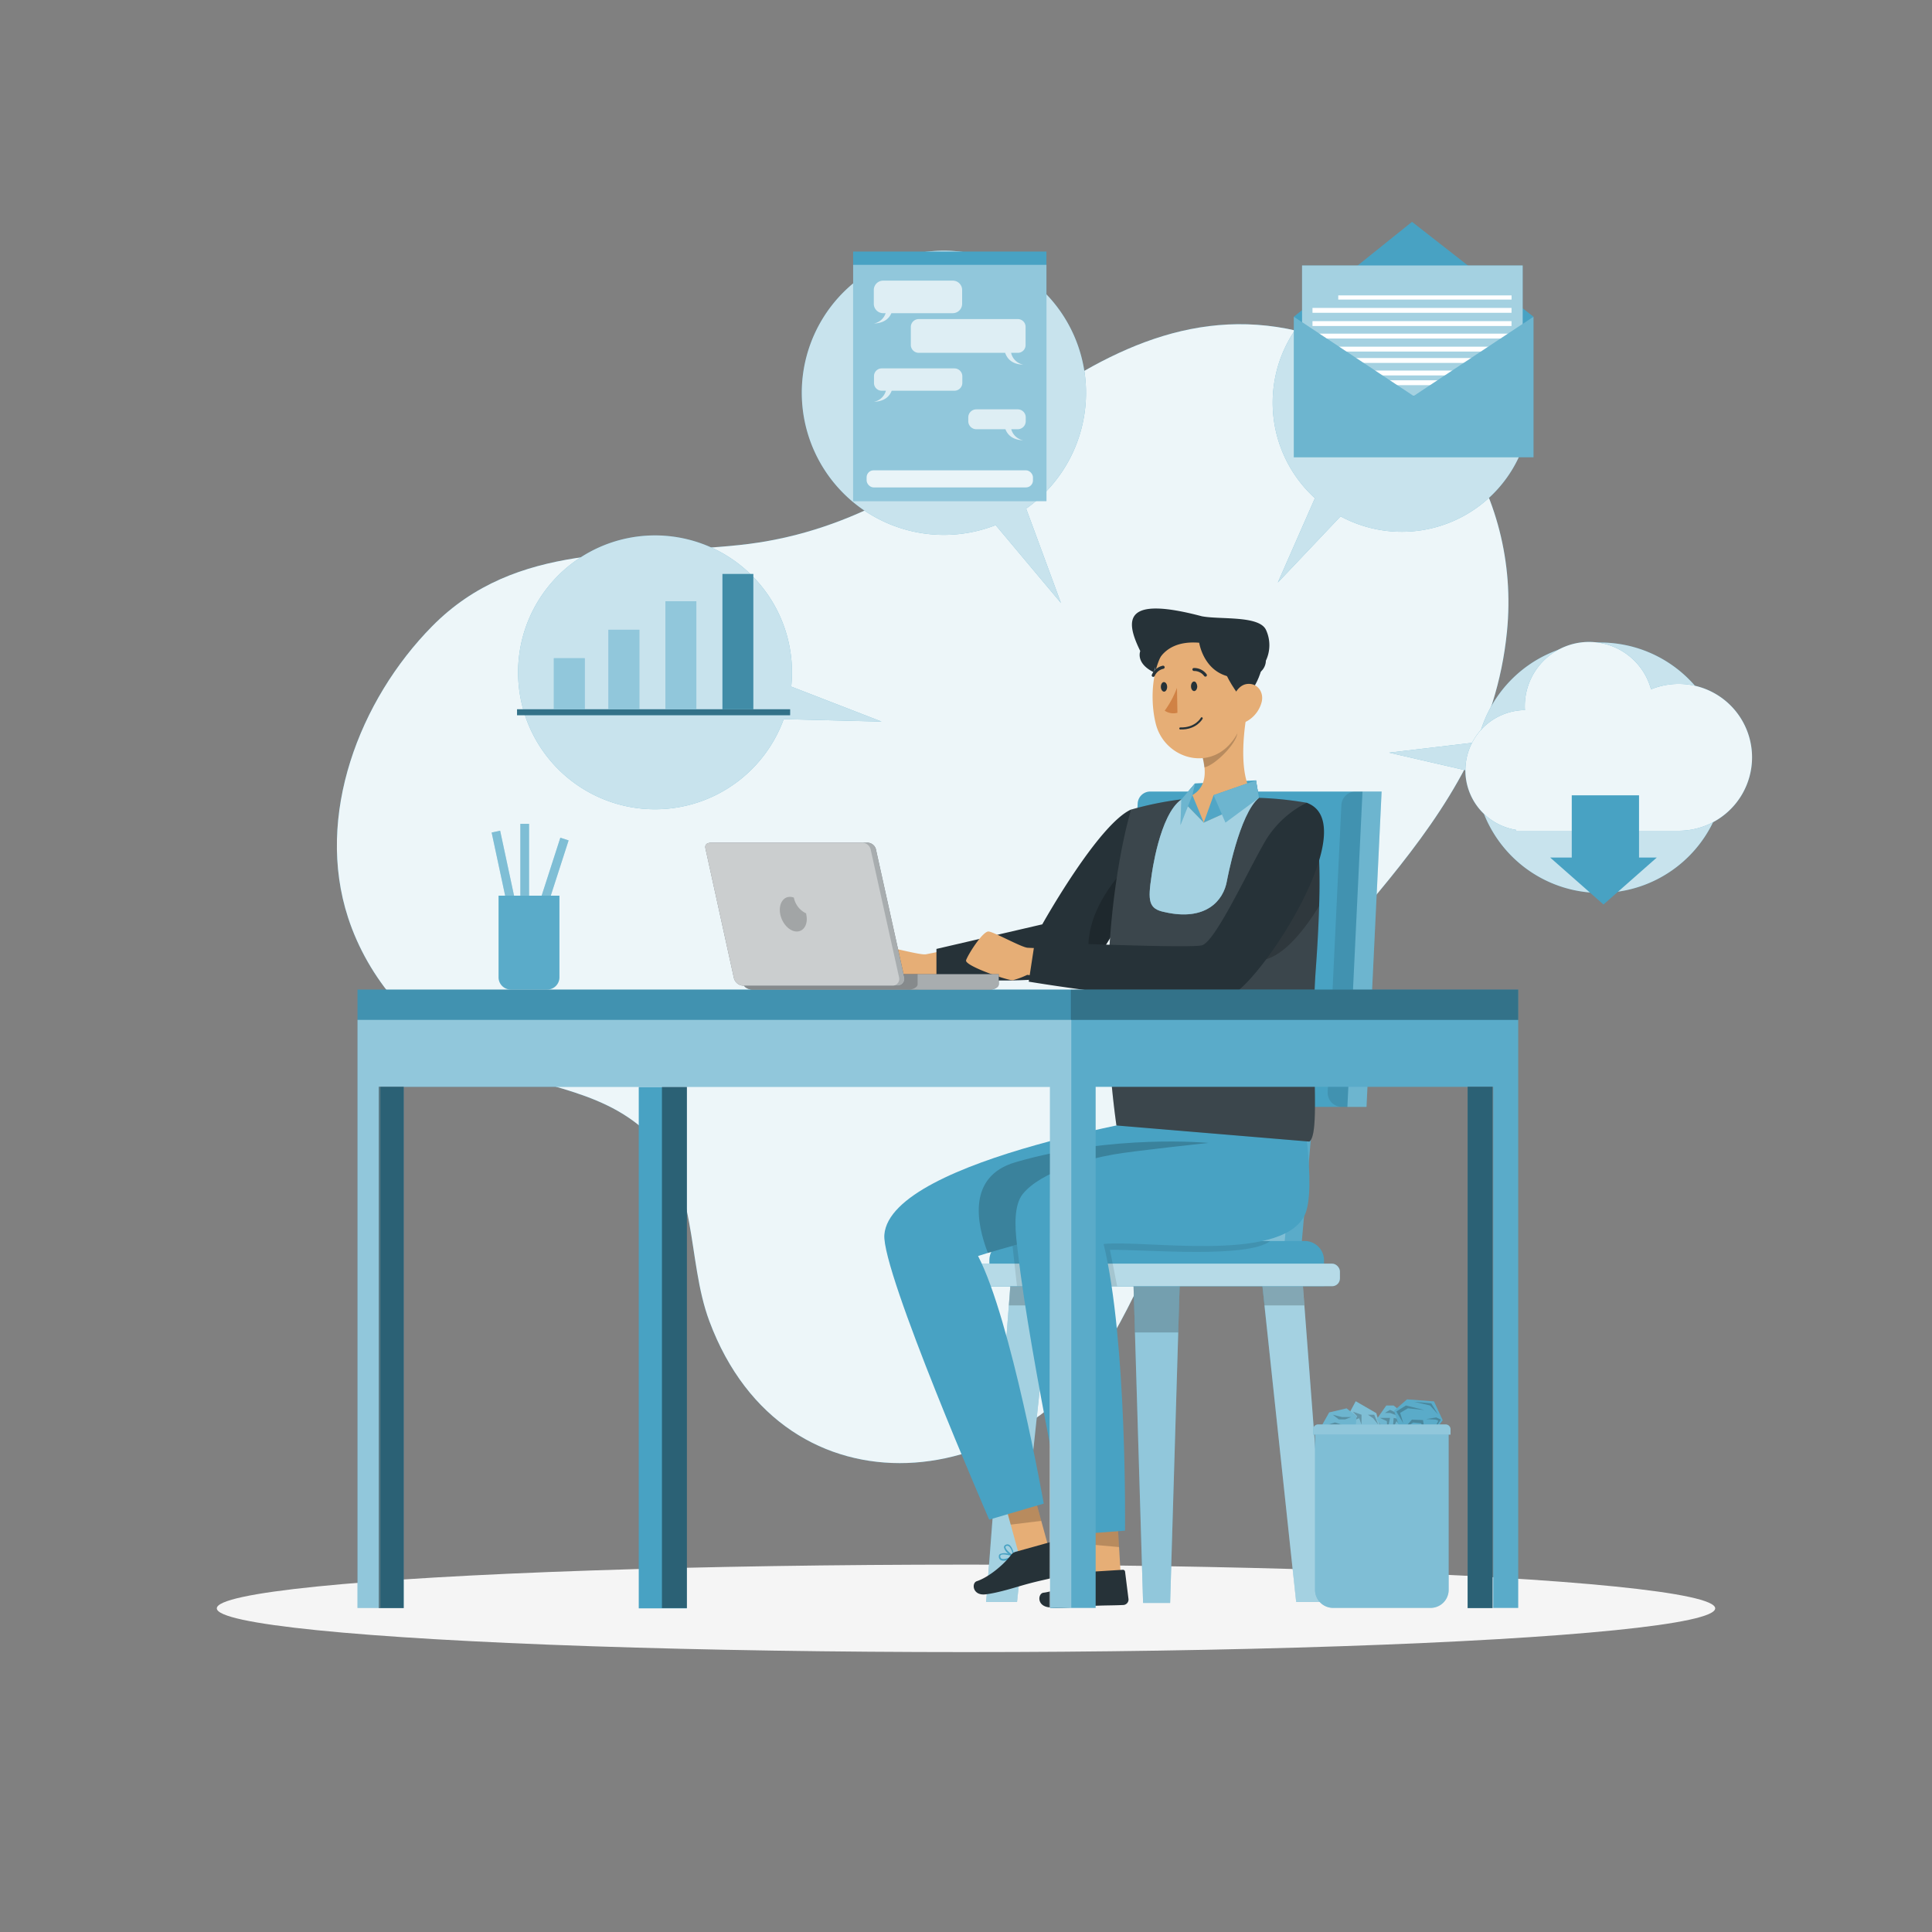 <svg xmlns="http://www.w3.org/2000/svg" viewBox="0 0 500 500"><rect x="0" y="0" width="500" height="500" fill="#808080" stroke="none"/><g id="freepik--background-simple--inject-27"><path d="M335.81,85.65C371.43,94,393.6,127.52,390,163.48c-5.13,51.86-51.66,78.54-73.77,121.62-9.58,18.69-16.38,38.76-26.41,57.25C265.35,387.56,203,394,183.58,341.91c-6-16.1-2.64-36-16.11-48.82-12.48-11.84-30.41-12-45.31-18.92-15.06-7-26.94-20.94-32.07-36.66-8.61-26.36,2.9-56.34,21.76-75.45,21.77-22.06,51.31-18,79.44-21,27.77-2.89,48.45-16.35,70.26-32.45C283.65,92.33,307.45,79,335.81,85.65Z" style="fill:#48A2C3"></path><path d="M335.81,85.65C371.43,94,393.6,127.52,390,163.48c-5.13,51.86-51.66,78.54-73.77,121.62-9.58,18.69-16.38,38.76-26.41,57.25C265.35,387.56,203,394,183.58,341.91c-6-16.1-2.64-36-16.11-48.82-12.48-11.84-30.41-12-45.31-18.92-15.06-7-26.94-20.94-32.07-36.66-8.61-26.36,2.9-56.34,21.76-75.45,21.77-22.06,51.31-18,79.44-21,27.77-2.89,48.45-16.35,70.26-32.45C283.65,92.33,307.45,79,335.81,85.65Z" style="fill:#fff;opacity:0.9;isolation:isolate"></path></g><g id="freepik--Shadow--inject-27"><ellipse id="freepik--path--inject-27" cx="250" cy="416.24" rx="193.89" ry="11.32" style="fill:#f5f5f5"></ellipse></g><g id="freepik--Character--inject-27"><polygon points="304 276.14 298.3 327.02 336.4 327.02 340.9 276.14 304 276.14" style="fill:#48A2C3"></polygon><polygon points="304 276.14 298.3 327.02 331.97 327.02 336.47 276.14 304 276.14" style="fill:#fff;opacity:0.3"></polygon><polygon points="336.47 276.14 331.97 327.02 336.4 327.02 340.9 276.14 336.47 276.14" style="fill:#fff;opacity:0.1"></polygon><path d="M353.65,286.46H294.09a3.26,3.26,0,0,1-3.26-3.41l3.6-75.1a3.25,3.25,0,0,1,3.25-3.1h59.88Z" style="fill:#48A2C3"></path><polygon points="352.61 204.85 348.7 286.46 353.65 286.46 357.56 204.85 352.61 204.85" style="fill:#fff;opacity:0.2"></polygon><path d="M347.15,208.34l-3.55,74.28a3.67,3.67,0,0,0,3.66,3.84h1.44l3.91-81.61h-1.79A3.68,3.68,0,0,0,347.15,208.34Z" style="opacity:0.1"></path><polygon points="293.24 328.84 293.71 344.41 295.83 414.84 302.83 414.84 304.94 344.41 305.41 328.84 293.24 328.84" style="fill:#48A2C3"></polygon><polygon points="293.24 328.84 293.71 344.41 295.83 414.84 302.83 414.84 304.94 344.41 305.41 328.84 293.24 328.84" style="fill:#fff;opacity:0.4;isolation:isolate"></polygon><polygon points="293.24 328.84 293.71 344.84 304.94 344.84 305.41 328.84 293.24 328.84" style="opacity:0.2;isolation:isolate"></polygon><polygon points="255.22 414.59 261.69 329.94 272.26 329.94 263.21 414.59 255.22 414.59" style="fill:#48A2C3"></polygon><polygon points="263.23 414.59 255.23 414.59 261.1 337.54 261.69 329.84 272.26 329.84 271.44 337.54 263.23 414.59" style="fill:#fff;opacity:0.5;isolation:isolate"></polygon><polygon points="272.26 329.84 271.44 337.84 261.1 337.84 261.69 329.84 272.26 329.84" style="opacity:0.2;isolation:isolate"></polygon><polygon points="335.45 414.59 326.39 329.94 336.96 329.94 343.43 414.59 335.45 414.59" style="fill:#48A2C3"></polygon><polygon points="335.43 414.59 327.21 337.54 326.4 329.84 336.97 329.84 337.55 337.54 343.42 414.59 335.43 414.59" style="fill:#fff;opacity:0.5;isolation:isolate"></polygon><polygon points="326.4 329.84 327.21 337.84 337.55 337.84 336.97 329.84 326.4 329.84" style="opacity:0.2;isolation:isolate"></polygon><path d="M256,321.18h86.6a0,0,0,0,1,0,0v6.69a5,5,0,0,1-5,5H261a5,5,0,0,1-5-5v-6.69A0,0,0,0,1,256,321.18Z" transform="translate(598.65 654.04) rotate(-180)" style="fill:#48A2C3"></path><rect x="251.88" y="327.02" width="94.9" height="5.84" rx="2.01" transform="translate(598.65 659.89) rotate(180)" style="fill:#48A2C3"></rect><rect x="251.88" y="327.02" width="94.9" height="5.84" rx="2.01" transform="translate(598.65 659.89) rotate(180)" style="fill:#fff;opacity:0.6;isolation:isolate"></rect><path d="M328.73,321.18H314.08L285.13,320l.46,1.92-22.4.18-1.15.32,1.15,10.44h25.93l-1.87-9.41C297.29,323.39,322.8,325.71,328.73,321.18Z" style="opacity:0.1"></path><path d="M269.62,240.71s-28.39,6-30,6.26-9.2-2-10.66-1.79-3.85,7.06-4,8.59,11.91,2.66,13,2.24a20.65,20.65,0,0,0,3.31-2.21l29.69-3.13Z" style="fill:#e6ae76"></path><polygon points="325.05 201.96 309.28 202.75 305.73 206.92 325.81 206.48 325.05 201.96" style="fill:#48A2C3"></polygon><path d="M294.44,227.6s-.28.76-.79,2-1.29,3.13-2.24,5.19c-2.3,5-5.64,11.36-9.13,14.79a9.4,9.4,0,0,1-3.1,2.16c-3.72,1.43-12.87,2.1-21.2,2s-15.63.68-15.63.68v-8.84l27.39-6.36s14.44-25.87,23-29.73Z" style="fill:#263238"></path><path d="M293.65,229.61c-.52,1.3-1.29,3.13-2.24,5.19-2.3,5-5.64,11.36-9.13,14.79-3.55-13.08,9.58-25.53,9.58-25.53Z" style="opacity:0.2;isolation:isolate"></path><polygon points="290.11 408.88 282.15 407.78 281.04 388.85 289 389.95 290.11 408.88" style="fill:#e6ae76"></polygon><polygon points="289 389.95 281.04 388.86 281.68 399.68 289.62 400.38 289 389.95" style="opacity:0.2;isolation:isolate"></polygon><path d="M289.79,297.56l1.95-12.18,44.66-2.67s4.75,25.34,1.1,32.09c-6.52,12.05-41.62,6-51.89,7.15,6.14,25.11,5.54,74.18,5.54,74.18l-14.67,1.12s-11.29-52.87-13.57-78C261.37,302.3,275.41,302.72,289.79,297.56Z" style="fill:#48A2C3"></path><polygon points="271.74 401.81 263.72 402.39 258.69 384.1 266.7 383.52 271.74 401.81" style="fill:#e6ae76"></polygon><path d="M262.63,402.67l-.13,0h0c0-.12-.4-2.36-1.38-2.9a.93.93,0,0,0-.8,0,.7.7,0,0,0-.49.73,3,3,0,0,0,1.19,1.63,3.24,3.24,0,0,0-2.25.06.7.7,0,0,0-.27.62,1,1,0,0,0,.5.95,2.1,2.1,0,0,0,1.56,0,9.42,9.42,0,0,0,2-.84.06.06,0,0,0,.07,0s0,0,0-.06A.11.11,0,0,0,262.63,402.67Zm-2.41-2.24c0-.11,0-.25.27-.36l.09,0a.55.55,0,0,1,.43.06c.58.31,1,1.52,1.17,2.26l-.18-.05C261.21,401.87,260.29,401,260.22,400.43Zm-1.05,2.93a.69.69,0,0,1-.31-.6.34.34,0,0,1,.14-.31c.45-.34,1.92-.05,3,.27C260.67,403.38,259.64,403.62,259.17,403.36Z" style="fill:#48A2C3"></path><polygon points="266.7 383.52 258.69 384.11 261.57 394.57 269.48 393.6 266.7 383.52" style="opacity:0.2;isolation:isolate"></polygon><path d="M256,393.28l14.12-4.15s-8.43-47.58-17-64.08c.64-.21,1.49-.48,2.54-.79,1.89-.57,4.4-1.28,7.35-2.1,20.52-5.69,62.11-16.36,62.11-16.36l-19-17.73s-75.68,11.54-77.25,31.48C228.12,329.14,256,393.28,256,393.28Z" style="fill:#48A2C3"></path><path d="M255.66,324.26c1.89-.57,4.58-1.33,7.53-2.15-.59-4.84-.78-10.34,1.55-13.17,4.63-5.64,16.54-8.95,23.32-10.15,5.67-1,24.72-3,24.72-3s-24.72-2.37-50,5C250.3,304.45,252.73,316.66,255.66,324.26Z" style="opacity:0.2;isolation:isolate"></path><path d="M338.88,295.44c3-2.29.11-23.59,1.64-44.55,2.33-31.89,0-42.14-2.35-43.13a88.89,88.89,0,0,0-13.12-1.3,166.05,166.05,0,0,0-19.32.41,86,86,0,0,0-13,2.65s-10.52,33.49-3.8,81.75Z" style="fill:#263238"></path><path d="M338.88,295.44c3-2.29.11-23.59,1.64-44.55,2.33-31.89,0-42.14-2.35-43.13a88.89,88.89,0,0,0-13.12-1.3,166.05,166.05,0,0,0-19.32.41,86,86,0,0,0-13,2.65s-10.52,33.49-3.8,81.75Z" style="fill:#fff;opacity:0.1"></path><path d="M322.67,184.8c-1.09,6.24-2.06,17.65,2.38,21.71a20,20,0,0,1-14,6.35c-8,.35-5.31-5.94-5.31-5.94,6.9-1.8,6.61-6.94,5.3-11.75Z" style="fill:#e6ae76"></path><path d="M317.93,189,311,195.17a20.89,20.89,0,0,1,.67,3.42c2.64-.44,8.32-6.08,8.55-8.86C320.39,188.61,318.2,190.13,317.93,189Z" style="opacity:0.2;isolation:isolate"></path><path d="M307.55,168.65c3.45,2.34,1.88,6.31-5.92,12.51-3.17-4.11-3.7-12.08-1.18-14.09S304.54,166.63,307.55,168.65Z" style="fill:#263238"></path><path d="M322.38,175.08c-.38,8.43-.17,13.37-4.34,17.77-6.29,6.6-16.74,2.93-18.9-5.44-1.92-7.52-1-20,7.19-23.53a11.51,11.51,0,0,1,16.05,11.2Z" style="fill:#e6ae76"></path><path d="M309.85,177.6c0,.69-.35,1.25-.8,1.25s-.81-.53-.82-1.22.34-1.24.78-1.26S309.79,176.93,309.85,177.6Z" style="fill:#263238"></path><path d="M302.06,177.74c0,.69-.35,1.25-.79,1.26s-.83-.54-.84-1.23.34-1.25.79-1.25S302.05,177.06,302.06,177.74Z" style="fill:#263238"></path><path d="M304.6,178a24.64,24.64,0,0,1-3.17,5.92,4,4,0,0,0,3.29.55Z" style="fill:#d08245"></path><path d="M311.93,175.11a.4.4,0,0,0,.26-.06.41.41,0,0,0,.07-.57,4,4,0,0,0-3.3-1.6.38.38,0,0,0-.37.4v0a.43.43,0,0,0,.44.37h0a3.17,3.17,0,0,1,2.59,1.29A.41.41,0,0,0,311.93,175.11Z" style="fill:#263238"></path><path d="M298.47,175.18a.42.42,0,0,0,.36-.24,3.2,3.2,0,0,1,2.23-1.85.42.42,0,0,0,.35-.46.42.42,0,0,0-.45-.35,4,4,0,0,0-2.86,2.33.4.4,0,0,0,.19.53h0A.47.47,0,0,0,298.47,175.18Z" style="fill:#263238"></path><path d="M318.9,167.68c-3.92,1.41-3.36,5.65,2.68,13.57,4.08-3.21,6.55-10.83,4.59-13.38S322.31,166.45,318.9,167.68Z" style="fill:#263238"></path><path d="M326.5,181.75a8,8,0,0,1-3.73,4.86c-2.45,1.38-4.34-.65-4.22-3.31.1-2.39,1.51-6,4.23-6.29S327.17,179.23,326.5,181.75Z" style="fill:#e6ae76"></path><path d="M311,185.89s-1.46,2.76-5.54,2.63" style="fill:none;stroke:#263238;stroke-linecap:round;stroke-linejoin:round;stroke-width:0.526px"></path><path d="M310.35,166.34s1.25,8.44,9.38,9S327.6,171,327.6,171a9.36,9.36,0,0,0,0-8.06c-1.87-3.7-11.83-2.55-16.56-3.45-20.11-5.33-20,.75-15.94,9,0,0-1.32,3.15,3.56,5.52C298.66,174,299.59,165.45,310.35,166.34Z" style="fill:#263238"></path><path d="M296.52,246.1s-29-.66-30.64-.83-8.5-4-10-4.2-5.38,6-5.86,7.44,11,5.33,12.1,5.17a20.69,20.69,0,0,0,3.73-1.39l29.61,3.81Z" style="fill:#e6ae76"></path><path d="M341.39,234.48s0,0,0,0c-4.31,7-10.34,14.45-16.35,14.1-6.29-.37,0-13.21,6.81-24.39a15.72,15.72,0,0,1,.67,1.57c1.53,4.28,6.2-1,8.58-7.88A149,149,0,0,1,341.39,234.48Z" style="opacity:0.2;isolation:isolate"></path><path d="M262.93,401.58l8.68-2.42a.56.56,0,0,1,.72.36h0l2.34,6.76a1.42,1.42,0,0,1-1,1.75c-3,.79-4.54,1-8.37,2.06-2.35.65-6.92,2.15-10.27,2.53s-3.64-2.94-2.25-3.4c3.27-1.09,7.2-4.51,8.9-6.83A2.26,2.26,0,0,1,262.93,401.58Z" style="fill:#263238"></path><path d="M281.35,407.8h0c0-.14-.13-2.41-1-3.14a1.22,1.22,0,0,0-.89-.21.78.78,0,0,0-.68.61,2.8,2.8,0,0,0,.79,1.84,3.28,3.28,0,0,0-2.23-.41.68.68,0,0,0-.4.56,1,1,0,0,0,.29,1,2.21,2.21,0,0,0,1.53.3,10.61,10.61,0,0,0,2.09-.42H281s0,0,0-.06.2,0,.2-.08l.17,0Zm-2.21-2.67c0-.11.07-.24.34-.29h.09a.56.56,0,0,1,.41.14,4.17,4.17,0,0,1,.68,2.46l-.17-.09A3.78,3.78,0,0,1,279.14,405.13Zm-1.64,2.65a.65.65,0,0,1-.17-.65.34.34,0,0,1,.19-.28c.51-.23,1.89.35,2.86.89C279,408.11,277.9,408.13,277.5,407.78Z" style="fill:#48A2C3"></path><path d="M281.55,406.82l9-.56a.56.56,0,0,1,.62.51h0l.89,7.1a1.42,1.42,0,0,1-1.31,1.5c-3.15.15-4.66.06-8.62.27-2.43.15-7.22.67-10.57.34s-2.95-3.63-1.5-3.79c3.44-.39,8-2.91,10.14-4.83A2.23,2.23,0,0,1,281.55,406.82Z" style="fill:#263238"></path><path d="M338.17,207.76a25.82,25.82,0,0,0-11.25,10.84c-4.58,8.08-12.53,25.2-15.88,26.05s-43.24-.87-43.24-.87l-1.57,10.27s44.57,7.49,52.66,3.35S353,213.1,338.17,207.76Z" style="fill:#263238"></path><path d="M305.73,206.92c-5.7,3.94-7.7,19.68-7.7,19.68-1,6.6-.79,8.63,3.4,9.45,10.46,2.4,15.2-2.81,16.1-8.1,0,0,3.2-17.39,8.29-21.47l-14.29,6.4Z" style="fill:#fff;opacity:0.3"></path><path d="M305.73,206.92c-5.7,3.94-7.7,19.68-7.7,19.68-1,6.6-.79,8.63,3.4,9.45,10.46,2.4,15.2-2.81,16.1-8.1,0,0,3.2-17.39,8.29-21.47l-14.29,6.4Z" style="fill:#48A2C3"></path><path d="M305.73,206.92c-5.7,3.94-7.7,19.68-7.7,19.68-1,6.6-.79,8.63,3.4,9.45,10.46,2.4,15.2-2.81,16.1-8.1,0,0,3.2-17.39,8.29-21.47l-14.29,6.4Z" style="fill:#fff;opacity:0.5"></path><polygon points="311.53 212.88 314.08 205.79 325.05 201.96 325.81 206.48 311.53 212.88" style="fill:#48A2C3"></polygon><polygon points="311.53 212.88 314.08 205.79 325.05 201.96 325.81 206.48 311.53 212.88" style="fill:#fff;opacity:0.05"></polygon><polygon points="314.08 205.79 317.15 212.88 325.81 206.48 325.05 201.96 314.08 205.79" style="fill:#48A2C3"></polygon><polygon points="314.08 205.79 317.15 212.88 325.81 206.48 325.05 201.96 314.08 205.79" style="fill:#fff;opacity:0.2"></polygon><polygon points="311.53 212.88 308.59 205.77 309.28 202.75 305.73 206.92 311.53 212.88" style="fill:#48A2C3"></polygon><polygon points="311.53 212.88 308.59 205.77 309.28 202.75 305.73 206.92 311.53 212.88" style="fill:#fff;opacity:0.05"></polygon><polygon points="308.59 205.77 305.5 213.55 305.73 206.92 309.28 202.75 308.59 205.77" style="fill:#48A2C3"></polygon><polygon points="308.59 205.77 305.5 213.55 305.73 206.92 309.28 202.75 308.59 205.77" style="fill:#fff;opacity:0.2"></polygon></g><g id="freepik--Desk--inject-27"><rect x="129.17" y="215.01" width="2.25" height="18.58" transform="translate(-44.07 32.24) rotate(-12.08)" style="fill:#48A2C3"></rect><rect x="129.17" y="215.01" width="2.25" height="18.58" transform="translate(-44.07 32.24) rotate(-12.08)" style="fill:#fff;opacity:0.3"></rect><rect x="134.67" y="213.21" width="2.25" height="18.58" style="fill:#48A2C3"></rect><rect x="134.67" y="213.21" width="2.25" height="18.58" style="fill:#fff;opacity:0.3"></rect><rect x="142.1" y="216.7" width="2.25" height="18.58" transform="translate(76.31 -33.06) rotate(17.88)" style="fill:#48A2C3"></rect><rect x="142.1" y="216.7" width="2.25" height="18.58" transform="translate(76.31 -33.06) rotate(17.88)" style="fill:#fff;opacity:0.3"></rect><path d="M129,231.8h15.78a0,0,0,0,1,0,0v21.13a3.17,3.17,0,0,1-3.17,3.17H132.2a3.17,3.17,0,0,1-3.17-3.17V231.8A0,0,0,0,1,129,231.8Z" style="fill:#48A2C3"></path><path d="M129,231.8h15.78a0,0,0,0,1,0,0v21.13a3.17,3.17,0,0,1-3.17,3.17H132.2a3.17,3.17,0,0,1-3.17-3.17V231.8A0,0,0,0,1,129,231.8Z" style="fill:#fff;opacity:0.1"></path><polygon points="350.86 362.64 349.29 365.57 349.29 368.42 352.66 369.62 357.16 369.17 356.19 365.72 350.86 362.64" style="fill:#48A2C3"></polygon><polygon points="350.86 362.64 349.29 365.57 349.29 368.42 352.66 369.62 357.16 369.17 356.19 365.72 350.86 362.64" style="fill:#fff;opacity:0.3"></polygon><polygon points="350.11 365.34 352.36 366.13 352.36 368.72 351.76 367.03 350.71 367.44 351.24 366.54 350.11 365.34" style="fill:#263238;opacity:0.3"></polygon><polygon points="354.01 366.13 355.65 366.13 356.71 368.72 355.36 367.03 354.01 366.13" style="fill:#263238;opacity:0.3"></polygon><polygon points="345.28 371.75 341.9 369.24 344 365.53 348.5 364.48 351.05 366.5 350.6 371.75 345.28 371.75" style="fill:#48A2C3"></polygon><polygon points="345.28 371.75 341.9 369.24 344 365.53 348.5 364.48 351.05 366.5 350.6 371.75 345.28 371.75" style="fill:#fff;opacity:0.2"></polygon><polygon points="342.58 369.06 345.5 368.12 348.35 369.06 350.15 371.38 347.38 369.62 345.43 370.18 345.43 368.75 342.58 369.06" style="fill:#263238;opacity:0.3"></polygon><polygon points="344.9 366.13 346.48 367.33 348.13 367.33 349.7 366.73 347.3 366.73 344.9 366.13" style="fill:#263238;opacity:0.3"></polygon><polygon points="358.77 363.75 356.29 367.27 358.77 371.1 360.94 370.57 363.87 370.65 365.07 367.42 360.68 363.75 358.77 363.75" style="fill:#48A2C3"></polygon><polygon points="358.77 363.75 356.29 367.27 358.77 371.1 360.94 370.57 363.87 370.65 365.07 367.42 360.68 363.75 358.77 363.75" style="fill:#fff;opacity:0.2"></polygon><polygon points="357.12 366.95 359.74 366.95 359.07 370.27 358.92 367.8 357.12 366.95" style="fill:#263238;opacity:0.3"></polygon><polygon points="360.44 369.9 360.68 366.95 364.24 367.8 362.34 368.25 363.19 369.9 361.39 367.8 360.44 369.9" style="fill:#263238;opacity:0.3"></polygon><polygon points="358.43 365.66 359.74 364.87 361.39 365.66 363.12 366.95 359.74 365.66 358.43 365.66" style="fill:#263238;opacity:0.3"></polygon><polygon points="360.77 365.08 362.73 371 366.17 371.75 370.97 370.78 373.37 367.56 371.12 362.68 364.15 362.15 360.77 365.08" style="fill:#48A2C3"></polygon><polygon points="360.77 365.08 362.73 371 366.17 371.75 370.97 370.78 373.37 367.56 371.12 362.68 364.15 362.15 360.77 365.08" style="fill:#fff;opacity:0.1"></polygon><polygon points="363.31 369.76 365.4 367.39 368.27 367.51 368.66 369.9 367.76 368.35 365.72 368.15 363.31 369.76" style="fill:#263238;opacity:0.3"></polygon><polygon points="369.1 367.25 371.72 366.83 372.9 367.39 371 370.26 372.23 367.68 371.53 367.39 369.1 367.25" style="fill:#263238;opacity:0.3"></polygon><polygon points="363.17 368.35 361.37 365.29 363.85 363.74 368.66 364.92 364.37 364.47 362.36 365.65 363.17 368.35" style="fill:#263238;opacity:0.3"></polygon><polygon points="365.99 362.78 370.41 363.18 372.17 366.05 370.09 363.74 365.99 362.78" style="fill:#263238;opacity:0.3"></polygon><path d="M340.36,370.8h34.55a0,0,0,0,1,0,0v40.65a4.67,4.67,0,0,1-4.67,4.67H345a4.67,4.67,0,0,1-4.67-4.67V370.8A0,0,0,0,1,340.36,370.8Z" style="fill:#48A2C3"></path><path d="M340.36,370.8h34.55a0,0,0,0,1,0,0v40.65a4.67,4.67,0,0,1-4.67,4.67H345a4.67,4.67,0,0,1-4.67-4.67V370.8A0,0,0,0,1,340.36,370.8Z" style="fill:#fff;opacity:0.3"></path><path d="M341.13,368.64h33a1.27,1.27,0,0,1,1.27,1.27v1.37a0,0,0,0,1,0,0H339.86a0,0,0,0,1,0,0v-1.37A1.27,1.27,0,0,1,341.13,368.64Z" style="fill:#48A2C3"></path><path d="M341.13,368.64h33a1.27,1.27,0,0,1,1.27,1.27v1.37a0,0,0,0,1,0,0H339.86a0,0,0,0,1,0,0v-1.37A1.27,1.27,0,0,1,341.13,368.64Z" style="fill:#fff;opacity:0.4"></path><rect x="165.31" y="281.31" width="12.45" height="134.93" style="fill:#48A2C3"></rect><rect x="171.31" y="281.24" width="6.46" height="134.93" style="opacity:0.4"></rect><rect x="379.82" y="281.24" width="6.46" height="134.93" style="fill:#48A2C3"></rect><rect x="98.02" y="281.24" width="6.46" height="134.93" style="fill:#48A2C3"></rect><polygon points="392.91 416.13 386.45 416.13 386.45 281.27 283.55 281.27 283.55 416.13 271.74 416.13 271.74 281.27 98.45 281.27 98.45 416.13 92.53 416.13 92.53 256.1 392.91 256.1 392.91 416.13" style="fill:#48A2C3"></polygon><polygon points="392.91 416.13 386.45 416.13 386.45 281.27 283.55 281.27 283.55 416.13 277.16 416.13 277.16 263.95 392.91 263.95 392.91 416.13" style="fill:#fff;opacity:0.1"></polygon><rect x="277.16" y="256.1" width="115.75" height="7.85" style="opacity:0.3"></rect><rect x="92.53" y="256.1" width="184.7" height="7.85" style="opacity:0.1"></rect><polygon points="277.24 416.13 271.56 415.99 271.74 281.27 98.45 281.27 98.45 416.13 92.53 416.13 92.53 263.95 277.24 263.95 277.24 416.13" style="fill:#fff;opacity:0.4"></polygon><rect x="98.02" y="281.24" width="6.46" height="134.93" style="opacity:0.4"></rect><rect x="379.82" y="281.24" width="6.46" height="134.93" style="opacity:0.4"></rect></g><g id="freepik--Device--inject-27"><path d="M192.48,252.1v2.64c0,.8,1.37,1.36,2.15,1.36h61.8c.79,0,2.05-.56,2.05-1.36V252.1Z" style="fill:#263238"></path><path d="M192.48,252.1v2.64c0,.8,1.37,1.36,2.15,1.36h61.8c.79,0,2.05-.56,2.05-1.36V252.1Z" style="fill:#fff;opacity:0.6;isolation:isolate"></path><path d="M192.48,252.1v2.64c0,.8,1.37,1.36,2.15,1.36h40.76c.79,0,2.09-.56,2.09-1.36V252.1Z" style="opacity:0.2;isolation:isolate"></path><path d="M182.58,219.61l7.35,33.48a2.61,2.61,0,0,0,2.39,2H232.5a1.74,1.74,0,0,0,1.51-2.24l-7.34-33.12a2.3,2.3,0,0,0-2.39-1.64H184.09C183,218.1,182.34,218.52,182.58,219.61Z" style="fill:#263238"></path><path d="M182.58,219.61l7.35,33.48a2.61,2.61,0,0,0,2.39,2H232.5a1.74,1.74,0,0,0,1.51-2.24l-7.34-33.12a2.3,2.3,0,0,0-2.39-1.64H184.09C183,218.1,182.34,218.52,182.58,219.61Z" style="fill:#fff;opacity:0.6;isolation:isolate"></path><path d="M182.58,219.61l7.35,33.48a2.61,2.61,0,0,0,2.39,2h38.82a1.75,1.75,0,0,0,1.52-2.24l-7.36-33.12a2.3,2.3,0,0,0-2.39-1.64H184.09C183,218.1,182.34,218.52,182.58,219.61Z" style="fill:#fff;opacity:0.4;isolation:isolate"></path><path d="M206.21,241.07c-1.87,0-3.79-2-4.28-4.48s.64-4.49,2.52-4.49a2.91,2.91,0,0,1,1,.2,5.74,5.74,0,0,0,3.19,4.09,1.46,1.46,0,0,1,0,.2C209.22,239.06,208.09,241.07,206.21,241.07Z" style="opacity:0.2;isolation:isolate"></path></g><g id="freepik--Speech-bubble-4--inject-27"><path d="M359.51,194.79l22.28,5.13a32.4,32.4,0,1,0,.66-7.85Z" style="fill:#48A2C3"></path><path d="M359.51,194.79l22.28,5.13a32.4,32.4,0,1,0,.66-7.85Z" style="fill:#fff;opacity:0.7"></path><path d="M434.43,177a18.9,18.9,0,0,0-7.15,1.4,16.62,16.62,0,0,0-32.66,4.37c0,.34,0,.68.05,1h-.05a15.6,15.6,0,0,0-2.26,31V215h42.07a19,19,0,0,0,0-38Z" style="fill:#48A2C3"></path><path d="M434.43,177a18.9,18.9,0,0,0-7.15,1.4,16.62,16.62,0,0,0-32.66,4.37c0,.34,0,.68.05,1h-.05a15.6,15.6,0,0,0-2.26,31V215h42.07a19,19,0,0,0,0-38Z" style="fill:#fff;opacity:0.9"></path><polygon points="424.18 221.93 424.18 205.83 406.77 205.83 406.77 221.93 401.18 221.93 414.98 234.09 428.78 221.93 424.18 221.93" style="fill:#48A2C3"></polygon></g><g id="freepik--Speech-bubble-3--inject-27"><path d="M330.7,150.76l16.24-17.13a33.41,33.41,0,1,0-6.64-4.7Z" style="fill:#48A2C3"></path><path d="M330.7,150.76l16.24-17.13a33.41,33.41,0,1,0-6.64-4.7Z" style="fill:#fff;opacity:0.7"></path><polygon points="334.84 81.97 365.43 57.41 396.87 81.97 368.76 109.77 334.84 81.97" style="fill:#48A2C3"></polygon><rect x="336.97" y="68.7" width="57.1" height="33.74" style="fill:#48A2C3"></rect><rect x="336.97" y="68.7" width="57.1" height="33.74" style="fill:#fff;opacity:0.5"></rect><rect x="346.34" y="76.45" width="44.85" height="1.08" style="fill:#fff"></rect><rect x="339.67" y="79.69" width="51.51" height="1.26" style="fill:#fff"></rect><rect x="339.67" y="83.11" width="51.51" height="1.26" style="fill:#fff"></rect><rect x="339.67" y="86.35" width="51.51" height="1.26" style="fill:#fff"></rect><rect x="339.67" y="89.72" width="51.51" height="1.26" style="fill:#fff"></rect><rect x="339.76" y="92.66" width="51.51" height="1.26" style="fill:#fff"></rect><rect x="339.76" y="95.9" width="51.51" height="1.26" style="fill:#fff"></rect><rect x="339.67" y="98.42" width="51.51" height="1.26" style="fill:#fff"></rect><polygon points="396.87 118.35 334.84 118.35 334.84 81.97 365.85 102.5 396.87 81.97 396.87 118.35" style="fill:#48A2C3"></polygon><polygon points="396.87 118.35 334.84 118.35 334.84 81.97 365.85 102.5 396.87 81.97 396.87 118.35" style="fill:#fff;opacity:0.2"></polygon></g><g id="freepik--Speech-bubble-2--inject-27"><path d="M274.57,156.05l-9-24.41a36.78,36.78,0,1,0-7.89,4.26Z" style="fill:#48A2C3"></path><path d="M274.57,156.05l-9-24.41a36.78,36.78,0,1,0-7.89,4.26Z" style="fill:#fff;opacity:0.7"></path><rect x="220.79" y="65.1" width="50.03" height="64.58" style="fill:#48A2C3"></rect><rect x="220.79" y="68.54" width="50.03" height="61.14" style="fill:#fff;opacity:0.4"></rect><path d="M246.57,72.63h-18a2.42,2.42,0,0,0-2.43,2.42v3.57a2.43,2.43,0,0,0,2.43,2.43h.64a4,4,0,0,1-3.07,2.68c2.31-.1,3.82-1,4.55-2.68h15.87A2.43,2.43,0,0,0,249,78.62V75.05A2.42,2.42,0,0,0,246.57,72.63Z" style="fill:#fff;opacity:0.7"></path><path d="M247,95.34H228.19a2,2,0,0,0-2,2v1.78a2,2,0,0,0,2,2h1.08a4,4,0,0,1-3.12,2.87c2.39-.11,3.92-1.07,4.62-2.87H247a2.05,2.05,0,0,0,2.05-2V97.39A2.05,2.05,0,0,0,247,95.34Z" style="fill:#fff;opacity:0.7"></path><path d="M263.39,105.94H252.67a2.08,2.08,0,0,0-2.08,2.07v1a2.08,2.08,0,0,0,2.08,2.07h7.53c.7,1.8,2.23,2.77,4.62,2.88a4,4,0,0,1-3.11-2.88h1.68a2.07,2.07,0,0,0,2.07-2.07v-1A2.07,2.07,0,0,0,263.39,105.94Z" style="fill:#fff;opacity:0.7"></path><path d="M263.42,82.58H237.77a2.05,2.05,0,0,0-2.05,2v4.73a2.05,2.05,0,0,0,2.05,2h22.36c.66,1.92,2.22,3,4.69,3.06a4,4,0,0,1-3.15-3.06h1.75a2,2,0,0,0,2-2V84.62A2,2,0,0,0,263.42,82.58Z" style="fill:#fff;opacity:0.7"></path><rect x="224.28" y="121.72" width="43.05" height="4.42" rx="1.8" style="fill:#fff;opacity:0.8"></rect></g><g id="freepik--Speech-bubble-1--inject-27"><path d="M228.15,186.75l-23.38-9.06a35.44,35.44,0,1,0-1.94,8.42Z" style="fill:#48A2C3"></path><path d="M228.15,186.75l-23.38-9.06a35.44,35.44,0,1,0-1.94,8.42Z" style="fill:#fff;opacity:0.7"></path><rect x="133.81" y="183.56" width="70.67" height="1.54" style="fill:#48A2C3"></rect><rect x="133.81" y="183.56" width="70.67" height="1.54" style="opacity:0.3"></rect><rect x="143.34" y="170.35" width="7.99" height="13.21" style="fill:#48A2C3"></rect><rect x="143.34" y="170.35" width="7.99" height="13.21" style="fill:#fff;opacity:0.4"></rect><rect x="157.47" y="162.98" width="7.99" height="20.59" style="fill:#48A2C3"></rect><rect x="157.47" y="162.98" width="7.99" height="20.59" style="fill:#fff;opacity:0.4"></rect><rect x="172.22" y="155.61" width="7.99" height="27.96" style="fill:#48A2C3"></rect><rect x="172.22" y="155.61" width="7.99" height="27.96" style="fill:#fff;opacity:0.4"></rect><rect x="186.97" y="148.54" width="7.99" height="35.03" style="fill:#48A2C3"></rect><rect x="186.97" y="148.54" width="7.99" height="35.03" style="fill:#263238;opacity:0.2"></rect></g></svg>
